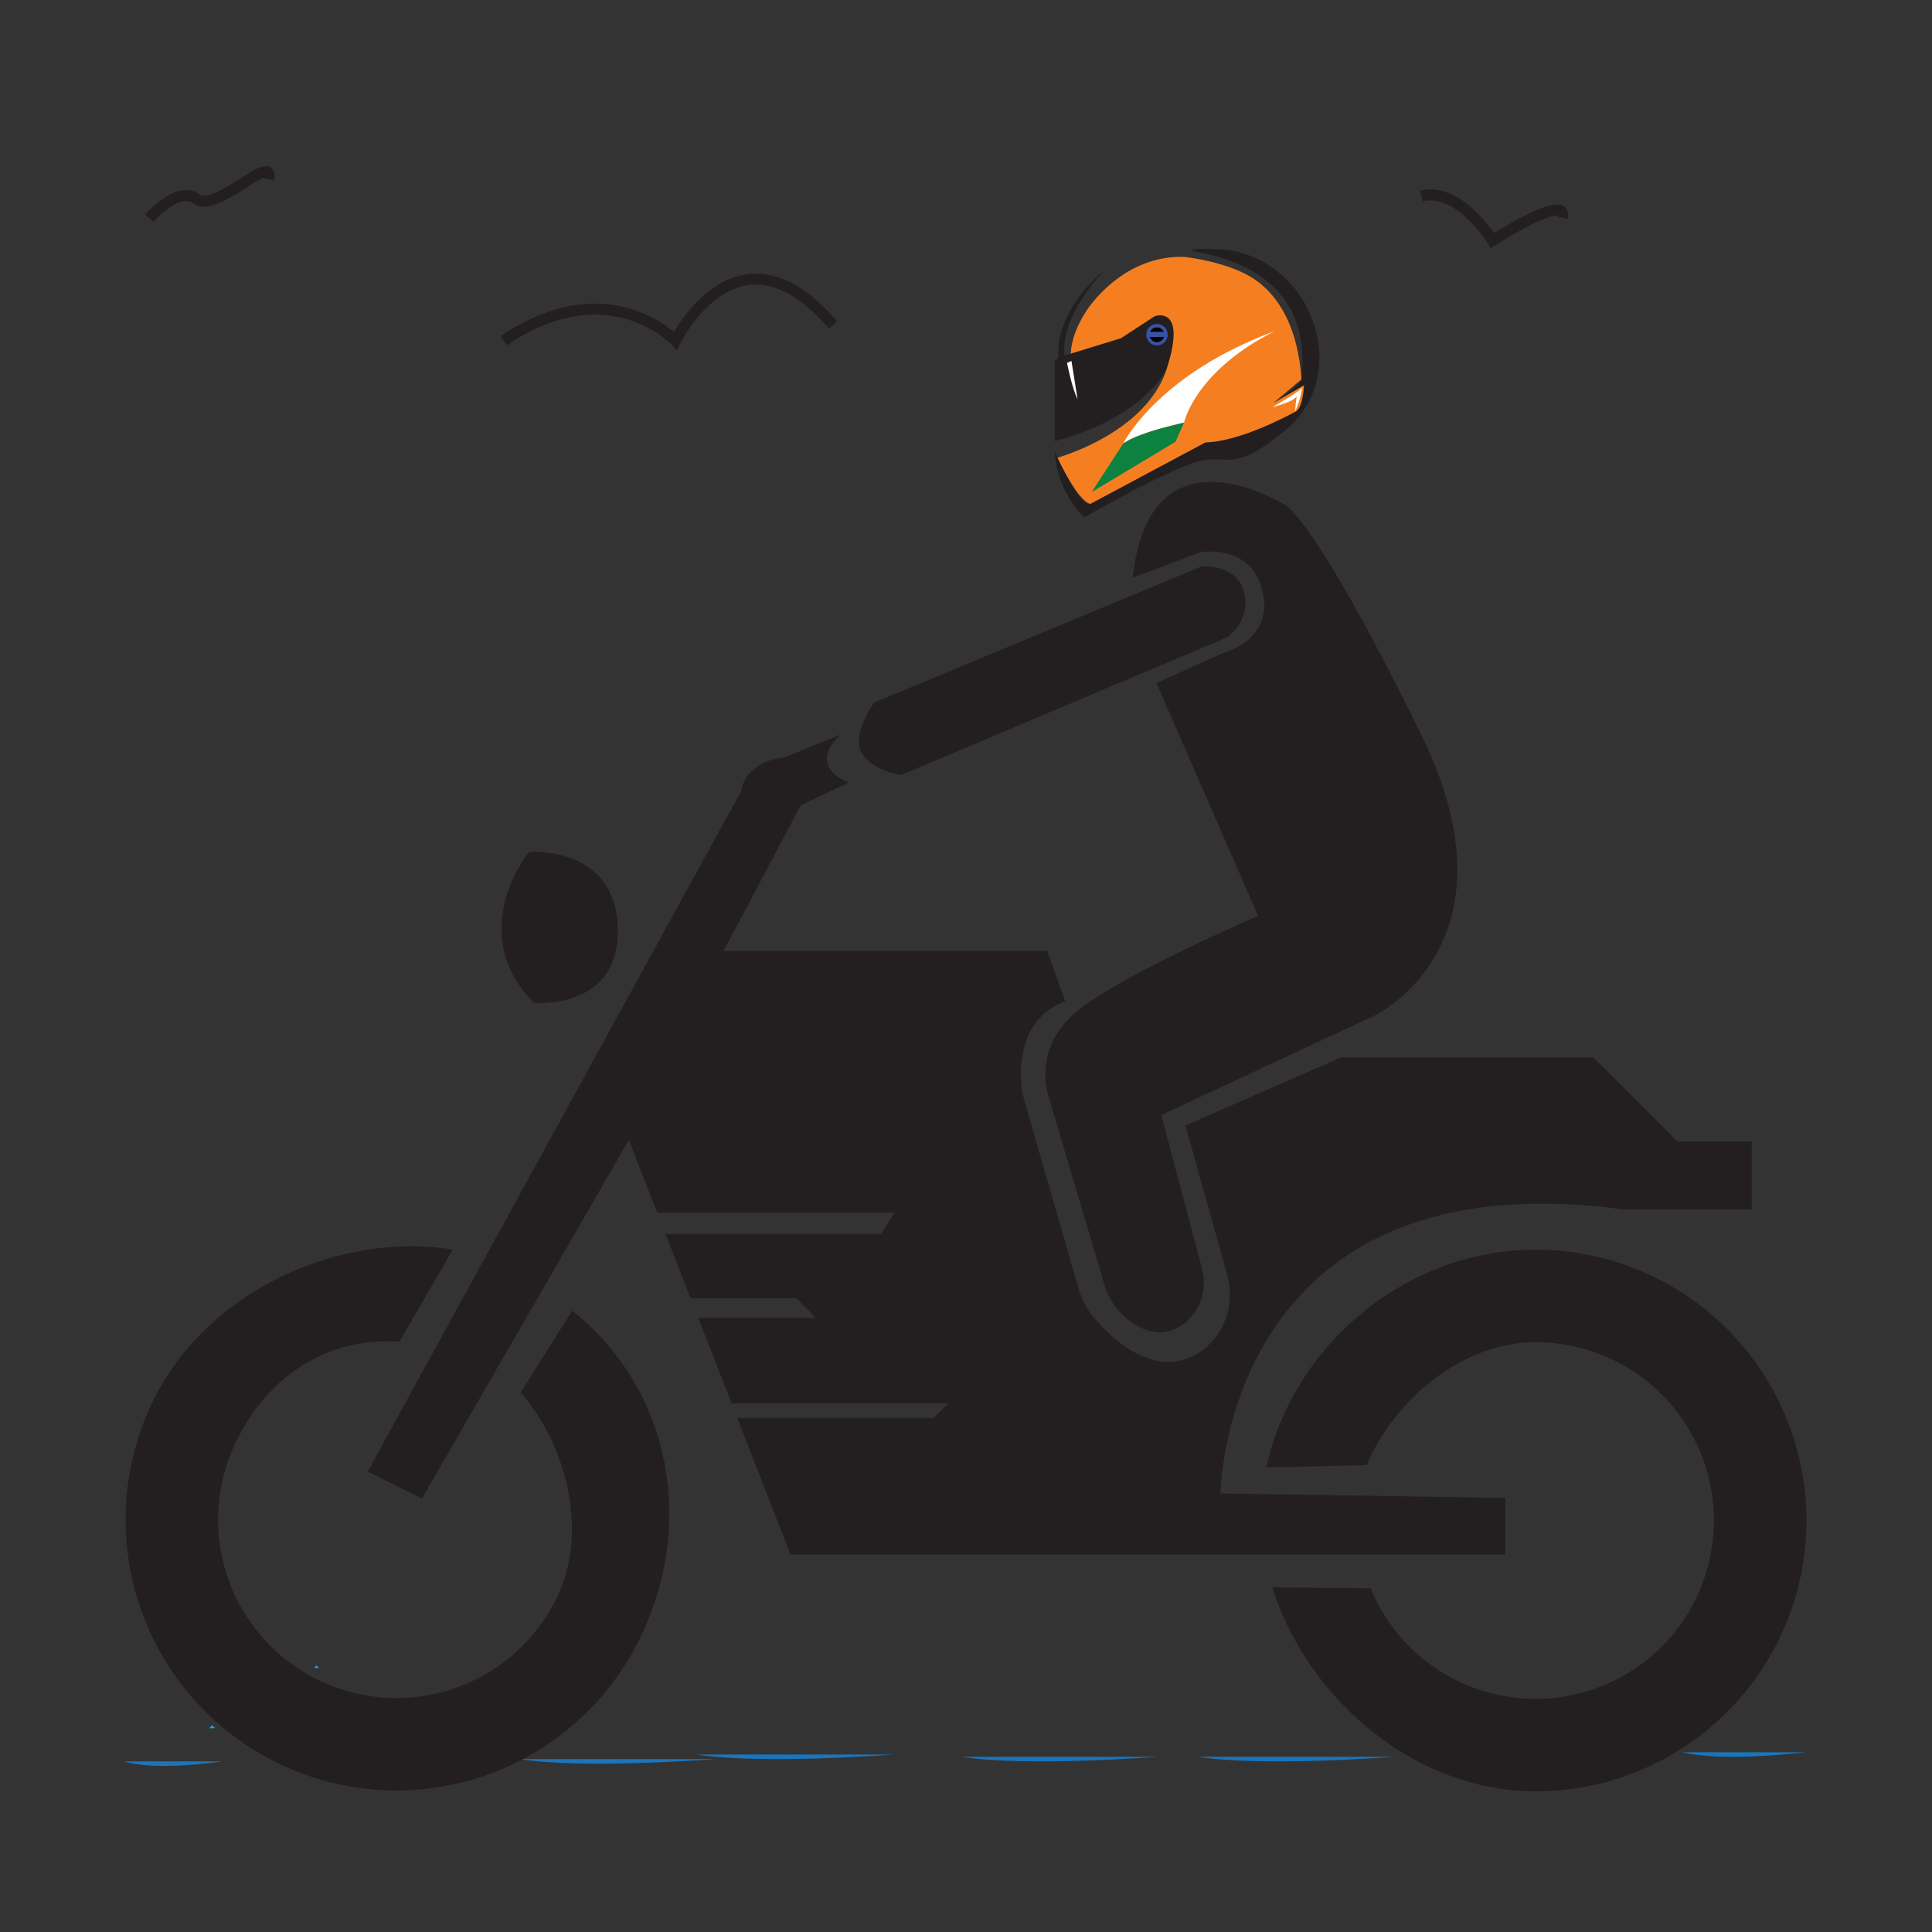 <svg id="Layer_1" data-name="Layer 1" xmlns="http://www.w3.org/2000/svg" viewBox="0 0 702 702"><rect x="0" y="0" width="702" height="702" fill="#333333" stroke="none"/><defs><style>.cls-1{fill:#00aeef;}.cls-10,.cls-2{fill:none;}.cls-10,.cls-11,.cls-12,.cls-2{stroke:#231f20;stroke-miterlimit:10;}.cls-2{stroke-width:4px;}.cls-3{fill:#1b75bc;}.cls-4,.cls-7{fill:#fff;}.cls-4{opacity:0.25;}.cls-11,.cls-12,.cls-5{fill:#231f20;}.cls-6{fill:#f57f20;}.cls-8{fill:#0c8140;}.cls-9{fill:#3953a4;}.cls-10,.cls-11{stroke-width:0.25px;}.cls-12{stroke-width:0.75px;}</style></defs><title>Artboard 14</title><path class="cls-1" d="M115.94,606l-1.84.11.83-1Z"/><path class="cls-1" d="M78.16,627.9,76,628l1-1.15Z"/><path class="cls-2" d="M183,123.82c38.15-25.87,62.43,0,62.43,0s22.55-46.32,57.23-5.75"/><path class="cls-2" d="M54.26,79.28S64.67,67.14,71.6,72.34s28.43-17.8,26-7.15"/><path class="cls-2" d="M516.46,71.2c13.87-3.37,25.82,16.18,25.82,16.18s27.94-17.83,25.34-8.28"/><path class="cls-3" d="M506.78,638.34s-47.64,3.73-71.46,0Z"/><path class="cls-3" d="M656,636.68s-29.79,3.73-44.68,0Z"/><path class="cls-3" d="M324.76,637.51s-47.65,3.73-71.46,0Z"/><path class="cls-3" d="M80.73,640S56.91,643.73,45,640Z"/><path class="cls-3" d="M420.8,638.34s-47.65,3.73-71.47,0Z"/><path class="cls-3" d="M260.1,639.17s-47.65,3.73-71.46,0Z"/><path class="cls-4" d="M417.85,161c-8,2.22-8.87,3.22-9.77,3.81A45.56,45.56,0,0,1,417.85,161Z"/><path class="cls-4" d="M407.35,165.24a7.15,7.15,0,0,1,.61-.4l-.33.16a.7.7,0,0,0-.28.23Z"/><path class="cls-5" d="M432.62,91c10,2.32,44.51,7.22,40.26,46.8,0,0,.86,1.68-11.08,9.09l12-6.87s.15,6.32-2.89,9.44c0,0-18.49,10.69-32.92,11.31,0,0-10.22,4.29-41.81,22.31,0,0-2.89,3-12.95-19A36.63,36.63,0,0,0,394,188s22.49-13.13,38.09-19.27c14-5.53,14,5.2,35.39-12.79,23.14-19.45,10.49-59.25-20-64.9C447.48,91,435.64,89.67,432.62,91Z"/><path class="cls-5" d="M383.25,160.3v-29l1.38-1.39S382,114.44,401.5,98.06c0,0-16.38,16.22-14.66,31.12l17.78-5.5a19.06,19.06,0,0,0,5-2.36l5.64-3.76s8.9-8.27,11.55,2.34S418.35,150.94,383.25,160.3Z"/><path class="cls-6" d="M389.08,128.49s-.21-12.34,13.83-24.74,28.3-10.3,28.3-10.3,15.34,1.77,24.59,8,15.91,18.25,17.08,36.39l-10.18,8.57L473.82,140s-.41,8.09-2.89,9.44-20.28,11-32.92,11.31L396.2,183.08s-3.91.13-11.94-16.78c0,0,32.13-8.8,39.67-32.28s-4.36-19.13-4.36-19.13l-12.26,8Z"/><path class="cls-7" d="M470.51,149.6c2.32-4.63,2.83-10.34,2.54-8.84-.25,1.31-10.34,6.87-10.69,7.18h0c.41-.11,8.32-2.09,8.78-4.09Z"/><path class="cls-7" d="M408.14,161.2a.74.74,0,0,1,.34-.29l.4-.2.16-.1c1.11-.72,2.14-2,12.1-4.72,4.38-1.27,8.19-2.12,8.95-2.28h.06l.06,0h0s3.86-18.6,32.84-33.22C420.64,136.08,408.32,160.81,408.14,161.2Z"/><path class="cls-7" d="M409,160.61c3-1.82,7.82-3.47,12.1-4.72C411.18,158.64,410.15,159.89,409,160.61Z"/><path class="cls-7" d="M408.13,161.2l.75-.49-.4.2a.74.74,0,0,0-.34.29Z"/><path class="cls-8" d="M396.67,178.79l30.48-18.29,3.07-6.92h0l-.06,0h-.06c-3.6.86-6.54,1.62-8.95,2.28-4.28,1.25-9.09,2.9-12.1,4.72l-.16.1-.75.49Z"/><circle class="cls-9" cx="420.39" cy="121.61" r="3.89"/><path d="M417.87,120.66h5a2.69,2.69,0,0,0-5,0Z"/><path d="M417.81,122.4a2.69,2.69,0,0,0,5.15,0Z"/><path class="cls-9" d="M417.7,121.61a3,3,0,0,0,.11.79H423a2.61,2.61,0,0,0,.12-.79,2.71,2.71,0,0,0-.17-1h-5A2.71,2.71,0,0,0,417.7,121.61Z"/><path class="cls-7" d="M389.32,131.15l-1.62.7s1.87,9.48,3.84,13.21Z"/><line class="cls-10" x1="500.65" y1="133.6" x2="500.65" y2="133.58"/><path class="cls-11" d="M436.67,205.93,317.74,255.36s-8.68,11.94-4.33,18.46,14.11,7.61,14.11,7.61l118.39-50s8.68-6,6-16.29S436.67,205.93,436.67,205.93Z"/><path class="cls-11" d="M224.35,337c-1-29.88-32-27.29-32-27.29-2.07,2.2-22.42,29.81,1.63,54.56C193.93,364.22,225.31,367.22,224.35,337Z"/><path class="cls-11" d="M436.71,429.84,430.86,409l56.45-24.66h91.6l30.55,30.55h26.9v24.43H589.91C444.51,419.9,443.33,542.78,443.33,542.78l103.51,1.63v20.33H287.32l-19.27-49.42h71.27l5.51-5.51H265.92L253.9,479h42.91l-7.41-7.41H251l-9-23.08h78.23l4.89-8H238.91l-4.16-10.62-6.23-16-9.21,16L153.26,544.35l-19.49-9.71,57.51-104.8,78-142.09c2.3-11.79,15.5-12.3,15.5-12.3l20-8.14c-11.63,11.63,3.26,17.07,3.26,17.07l-17.19,8.15-28.14,53.13H380.43l6.46,18.08c-20.67,7.75-15.5,33.64-15.5,33.64l9.32,32.46,11.12,38.58a28.73,28.73,0,0,0,5.62,10.45c14.49,17,29.15,20.05,40.1,11.4,8.14-6.4,11.23-17.3,8.42-27.29l-9.26-33.14"/><path class="cls-11" d="M516.19,266.78c-37.49-76.28-48.63-82.73-48.63-82.73s-49.35-31.88-55.86,25.69l24.43-9.23s19-3.26,22.81,14.66-14.66,22.27-14.66,22.27l-23.9,10.85,36.93,84.58s-51.32,22-66.79,35.44-9.37,30.14-9.37,30.14l20.77,70c4.19,11,18.15,21.17,29,11.8a19.12,19.12,0,0,0,5.68-19.4l-14.79-55.75,77.58-36.2S553.69,343.07,516.19,266.78Z"/><line class="cls-10" x1="500.65" y1="133.6" x2="500.65" y2="133.58"/><path class="cls-12" d="M460.63,532.82c9.72-43.9,50.51-78.37,97.34-78.37a98,98,0,0,1,0,196.06c-43.84,0-82.58-33.66-95.12-73.35l34.93.33A65.17,65.17,0,1,0,558,487.32c-27,0-51.78,21.3-61.67,44.68Z"/><path class="cls-12" d="M208,476.79c35.09,28.12,44.73,76.68,24,118.69A98,98,0,1,1,56.11,508.86c19.36-39.32,66.68-60.84,107.83-54.55l-19,32.81C119.47,485.5,97.58,499,85.59,523.38A65.16,65.16,0,1,0,202.51,581c11.93-24.21,3.77-55.86-12.84-75.07Z"/></svg>